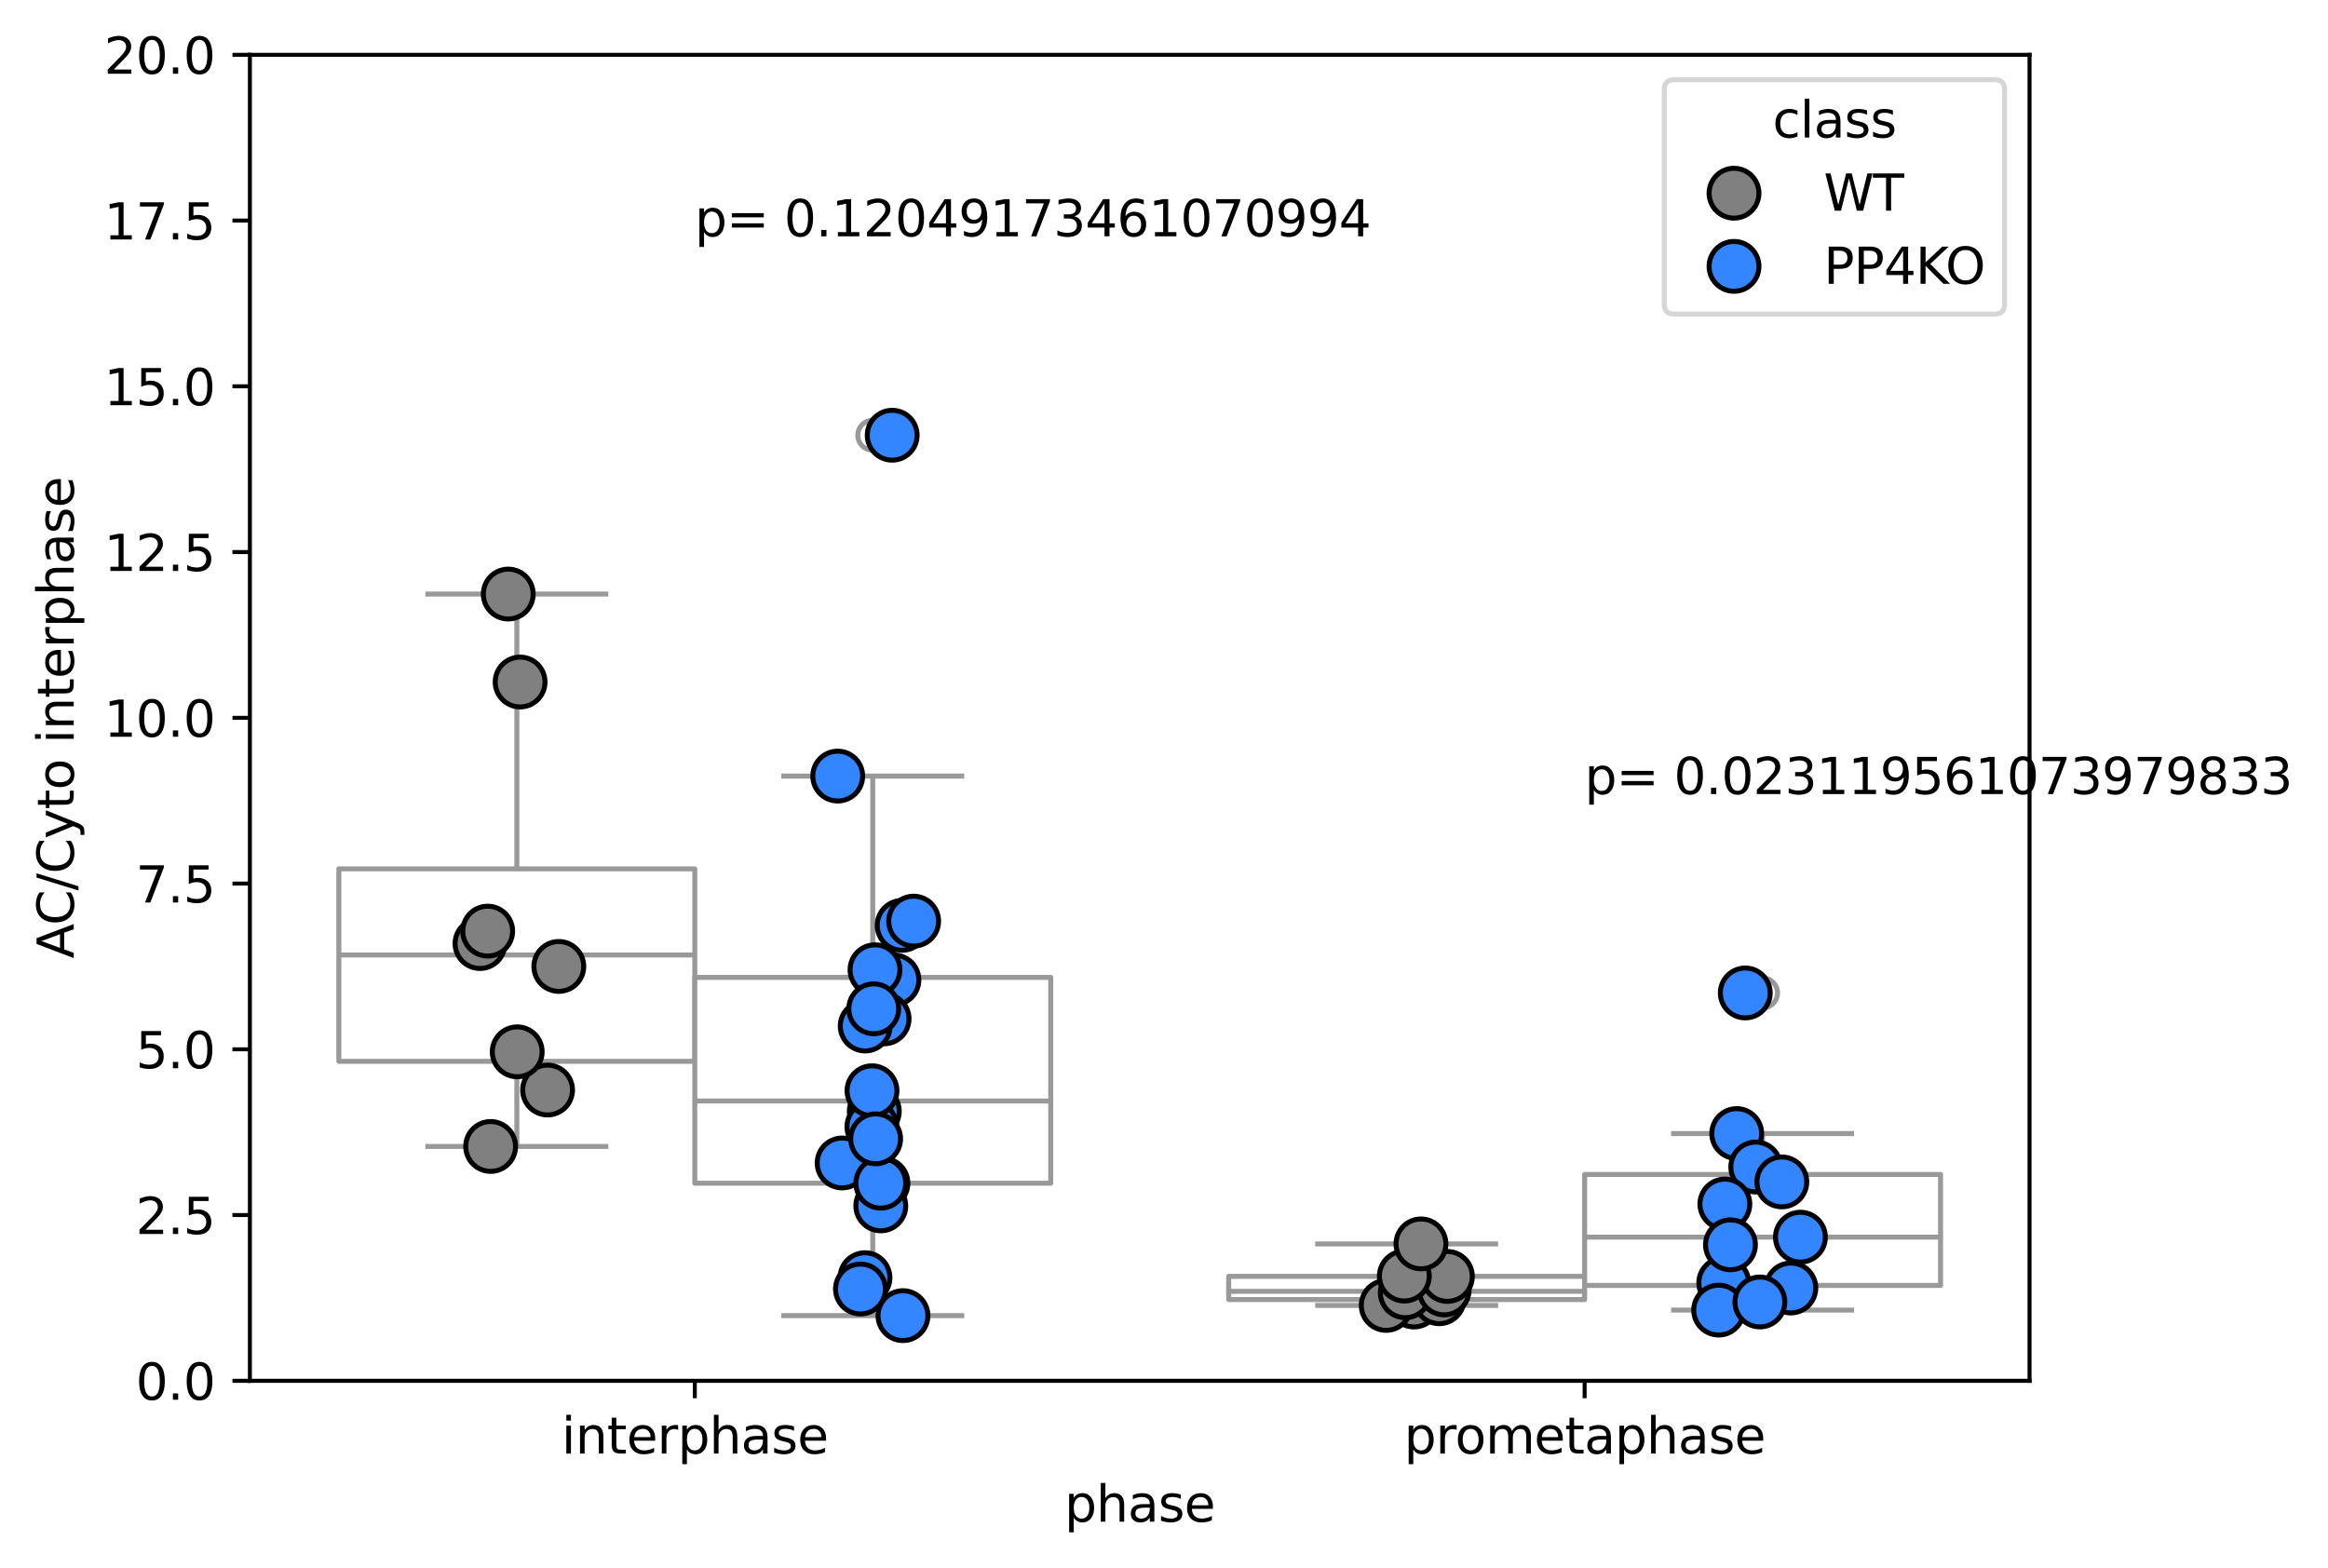 <?xml version="1.0" encoding="utf-8" standalone="no"?>
<!DOCTYPE svg PUBLIC "-//W3C//DTD SVG 1.1//EN"
  "http://www.w3.org/Graphics/SVG/1.1/DTD/svg11.dtd">
<svg xmlns:xlink="http://www.w3.org/1999/xlink" width="467.156pt" height="314.667pt" viewBox="0 0 467.156 314.667" xmlns="http://www.w3.org/2000/svg" version="1.1">
 <defs>
  <style type="text/css">*{stroke-linejoin: round; stroke-linecap: butt}</style>
 </defs>
 <g id="figure_1">
  <g id="patch_1">
   <path d="M 0 314.667 
L 467.156 314.667 
L 467.156 0 
L 0 0 
z
" style="fill: #ffffff"/>
  </g>
  <g id="axes_1">
   <g id="patch_2">
    <path d="M 50.144 277.111 
L 407.264 277.111 
L 407.264 10.999 
L 50.144 10.999 
z
" style="fill: #ffffff"/>
   </g>
   <g id="matplotlib.axis_1">
    <g id="xtick_1">
     <g id="line2d_1">
      <defs>
       <path id="m6ae30574eb" d="M 0 0 
L 0 3.5 
" style="stroke: #000000; stroke-width: 0.8"/>
      </defs>
      <g>
       <use xlink:href="#m6ae30574eb" x="139.424" y="277.111" style="stroke: #000000; stroke-width: 0.8"/>
      </g>
     </g>
     <g id="text_1">
      <!-- interphase -->
      <g transform="translate(112.685 291.71) scale(0.1 -0.1)">
       <defs>
        <path id="DejaVuSans-69" d="M 603 3500 
L 1178 3500 
L 1178 0 
L 603 0 
L 603 3500 
z
M 603 4863 
L 1178 4863 
L 1178 4134 
L 603 4134 
L 603 4863 
z
" transform="scale(0.016)"/>
        <path id="DejaVuSans-6e" d="M 3513 2113 
L 3513 0 
L 2938 0 
L 2938 2094 
Q 2938 2591 2744 2837 
Q 2550 3084 2163 3084 
Q 1697 3084 1428 2787 
Q 1159 2491 1159 1978 
L 1159 0 
L 581 0 
L 581 3500 
L 1159 3500 
L 1159 2956 
Q 1366 3272 1645 3428 
Q 1925 3584 2291 3584 
Q 2894 3584 3203 3211 
Q 3513 2838 3513 2113 
z
" transform="scale(0.016)"/>
        <path id="DejaVuSans-74" d="M 1172 4494 
L 1172 3500 
L 2356 3500 
L 2356 3053 
L 1172 3053 
L 1172 1153 
Q 1172 725 1289 603 
Q 1406 481 1766 481 
L 2356 481 
L 2356 0 
L 1766 0 
Q 1100 0 847 248 
Q 594 497 594 1153 
L 594 3053 
L 172 3053 
L 172 3500 
L 594 3500 
L 594 4494 
L 1172 4494 
z
" transform="scale(0.016)"/>
        <path id="DejaVuSans-65" d="M 3597 1894 
L 3597 1613 
L 953 1613 
Q 991 1019 1311 708 
Q 1631 397 2203 397 
Q 2534 397 2845 478 
Q 3156 559 3463 722 
L 3463 178 
Q 3153 47 2828 -22 
Q 2503 -91 2169 -91 
Q 1331 -91 842 396 
Q 353 884 353 1716 
Q 353 2575 817 3079 
Q 1281 3584 2069 3584 
Q 2775 3584 3186 3129 
Q 3597 2675 3597 1894 
z
M 3022 2063 
Q 3016 2534 2758 2815 
Q 2500 3097 2075 3097 
Q 1594 3097 1305 2825 
Q 1016 2553 972 2059 
L 3022 2063 
z
" transform="scale(0.016)"/>
        <path id="DejaVuSans-72" d="M 2631 2963 
Q 2534 3019 2420 3045 
Q 2306 3072 2169 3072 
Q 1681 3072 1420 2755 
Q 1159 2438 1159 1844 
L 1159 0 
L 581 0 
L 581 3500 
L 1159 3500 
L 1159 2956 
Q 1341 3275 1631 3429 
Q 1922 3584 2338 3584 
Q 2397 3584 2469 3576 
Q 2541 3569 2628 3553 
L 2631 2963 
z
" transform="scale(0.016)"/>
        <path id="DejaVuSans-70" d="M 1159 525 
L 1159 -1331 
L 581 -1331 
L 581 3500 
L 1159 3500 
L 1159 2969 
Q 1341 3281 1617 3432 
Q 1894 3584 2278 3584 
Q 2916 3584 3314 3078 
Q 3713 2572 3713 1747 
Q 3713 922 3314 415 
Q 2916 -91 2278 -91 
Q 1894 -91 1617 61 
Q 1341 213 1159 525 
z
M 3116 1747 
Q 3116 2381 2855 2742 
Q 2594 3103 2138 3103 
Q 1681 3103 1420 2742 
Q 1159 2381 1159 1747 
Q 1159 1113 1420 752 
Q 1681 391 2138 391 
Q 2594 391 2855 752 
Q 3116 1113 3116 1747 
z
" transform="scale(0.016)"/>
        <path id="DejaVuSans-68" d="M 3513 2113 
L 3513 0 
L 2938 0 
L 2938 2094 
Q 2938 2591 2744 2837 
Q 2550 3084 2163 3084 
Q 1697 3084 1428 2787 
Q 1159 2491 1159 1978 
L 1159 0 
L 581 0 
L 581 4863 
L 1159 4863 
L 1159 2956 
Q 1366 3272 1645 3428 
Q 1925 3584 2291 3584 
Q 2894 3584 3203 3211 
Q 3513 2838 3513 2113 
z
" transform="scale(0.016)"/>
        <path id="DejaVuSans-61" d="M 2194 1759 
Q 1497 1759 1228 1600 
Q 959 1441 959 1056 
Q 959 750 1161 570 
Q 1363 391 1709 391 
Q 2188 391 2477 730 
Q 2766 1069 2766 1631 
L 2766 1759 
L 2194 1759 
z
M 3341 1997 
L 3341 0 
L 2766 0 
L 2766 531 
Q 2569 213 2275 61 
Q 1981 -91 1556 -91 
Q 1019 -91 701 211 
Q 384 513 384 1019 
Q 384 1609 779 1909 
Q 1175 2209 1959 2209 
L 2766 2209 
L 2766 2266 
Q 2766 2663 2505 2880 
Q 2244 3097 1772 3097 
Q 1472 3097 1187 3025 
Q 903 2953 641 2809 
L 641 3341 
Q 956 3463 1253 3523 
Q 1550 3584 1831 3584 
Q 2591 3584 2966 3190 
Q 3341 2797 3341 1997 
z
" transform="scale(0.016)"/>
        <path id="DejaVuSans-73" d="M 2834 3397 
L 2834 2853 
Q 2591 2978 2328 3040 
Q 2066 3103 1784 3103 
Q 1356 3103 1142 2972 
Q 928 2841 928 2578 
Q 928 2378 1081 2264 
Q 1234 2150 1697 2047 
L 1894 2003 
Q 2506 1872 2764 1633 
Q 3022 1394 3022 966 
Q 3022 478 2636 193 
Q 2250 -91 1575 -91 
Q 1294 -91 989 -36 
Q 684 19 347 128 
L 347 722 
Q 666 556 975 473 
Q 1284 391 1588 391 
Q 1994 391 2212 530 
Q 2431 669 2431 922 
Q 2431 1156 2273 1281 
Q 2116 1406 1581 1522 
L 1381 1569 
Q 847 1681 609 1914 
Q 372 2147 372 2553 
Q 372 3047 722 3315 
Q 1072 3584 1716 3584 
Q 2034 3584 2315 3537 
Q 2597 3491 2834 3397 
z
" transform="scale(0.016)"/>
       </defs>
       <use xlink:href="#DejaVuSans-69"/>
       <use xlink:href="#DejaVuSans-6e" x="27.783"/>
       <use xlink:href="#DejaVuSans-74" x="91.162"/>
       <use xlink:href="#DejaVuSans-65" x="130.371"/>
       <use xlink:href="#DejaVuSans-72" x="191.895"/>
       <use xlink:href="#DejaVuSans-70" x="233.008"/>
       <use xlink:href="#DejaVuSans-68" x="296.484"/>
       <use xlink:href="#DejaVuSans-61" x="359.863"/>
       <use xlink:href="#DejaVuSans-73" x="421.143"/>
       <use xlink:href="#DejaVuSans-65" x="473.242"/>
      </g>
     </g>
    </g>
    <g id="xtick_2">
     <g id="line2d_2">
      <g>
       <use xlink:href="#m6ae30574eb" x="317.984" y="277.111" style="stroke: #000000; stroke-width: 0.8"/>
      </g>
     </g>
     <g id="text_2">
      <!-- prometaphase -->
      <g transform="translate(281.748 291.71) scale(0.1 -0.1)">
       <defs>
        <path id="DejaVuSans-6f" d="M 1959 3097 
Q 1497 3097 1228 2736 
Q 959 2375 959 1747 
Q 959 1119 1226 758 
Q 1494 397 1959 397 
Q 2419 397 2687 759 
Q 2956 1122 2956 1747 
Q 2956 2369 2687 2733 
Q 2419 3097 1959 3097 
z
M 1959 3584 
Q 2709 3584 3137 3096 
Q 3566 2609 3566 1747 
Q 3566 888 3137 398 
Q 2709 -91 1959 -91 
Q 1206 -91 779 398 
Q 353 888 353 1747 
Q 353 2609 779 3096 
Q 1206 3584 1959 3584 
z
" transform="scale(0.016)"/>
        <path id="DejaVuSans-6d" d="M 3328 2828 
Q 3544 3216 3844 3400 
Q 4144 3584 4550 3584 
Q 5097 3584 5394 3201 
Q 5691 2819 5691 2113 
L 5691 0 
L 5113 0 
L 5113 2094 
Q 5113 2597 4934 2840 
Q 4756 3084 4391 3084 
Q 3944 3084 3684 2787 
Q 3425 2491 3425 1978 
L 3425 0 
L 2847 0 
L 2847 2094 
Q 2847 2600 2669 2842 
Q 2491 3084 2119 3084 
Q 1678 3084 1418 2786 
Q 1159 2488 1159 1978 
L 1159 0 
L 581 0 
L 581 3500 
L 1159 3500 
L 1159 2956 
Q 1356 3278 1631 3431 
Q 1906 3584 2284 3584 
Q 2666 3584 2933 3390 
Q 3200 3197 3328 2828 
z
" transform="scale(0.016)"/>
       </defs>
       <use xlink:href="#DejaVuSans-70"/>
       <use xlink:href="#DejaVuSans-72" x="63.477"/>
       <use xlink:href="#DejaVuSans-6f" x="102.34"/>
       <use xlink:href="#DejaVuSans-6d" x="163.521"/>
       <use xlink:href="#DejaVuSans-65" x="260.934"/>
       <use xlink:href="#DejaVuSans-74" x="322.457"/>
       <use xlink:href="#DejaVuSans-61" x="361.666"/>
       <use xlink:href="#DejaVuSans-70" x="422.945"/>
       <use xlink:href="#DejaVuSans-68" x="486.422"/>
       <use xlink:href="#DejaVuSans-61" x="549.801"/>
       <use xlink:href="#DejaVuSans-73" x="611.08"/>
       <use xlink:href="#DejaVuSans-65" x="663.18"/>
      </g>
     </g>
    </g>
    <g id="text_3">
     <!-- phase -->
     <g transform="translate(213.615 305.388) scale(0.1 -0.1)">
      <use xlink:href="#DejaVuSans-70"/>
      <use xlink:href="#DejaVuSans-68" x="63.477"/>
      <use xlink:href="#DejaVuSans-61" x="126.855"/>
      <use xlink:href="#DejaVuSans-73" x="188.135"/>
      <use xlink:href="#DejaVuSans-65" x="240.234"/>
     </g>
    </g>
   </g>
   <g id="matplotlib.axis_2">
    <g id="ytick_1">
     <g id="line2d_3">
      <defs>
       <path id="m4c7e54ae2d" d="M 0 0 
L -3.5 0 
" style="stroke: #000000; stroke-width: 0.8"/>
      </defs>
      <g>
       <use xlink:href="#m4c7e54ae2d" x="50.144" y="277.111" style="stroke: #000000; stroke-width: 0.8"/>
      </g>
     </g>
     <g id="text_4">
      <!-- 0.0 -->
      <g transform="translate(27.241 280.91) scale(0.1 -0.1)">
       <defs>
        <path id="DejaVuSans-30" d="M 2034 4250 
Q 1547 4250 1301 3770 
Q 1056 3291 1056 2328 
Q 1056 1369 1301 889 
Q 1547 409 2034 409 
Q 2525 409 2770 889 
Q 3016 1369 3016 2328 
Q 3016 3291 2770 3770 
Q 2525 4250 2034 4250 
z
M 2034 4750 
Q 2819 4750 3233 4129 
Q 3647 3509 3647 2328 
Q 3647 1150 3233 529 
Q 2819 -91 2034 -91 
Q 1250 -91 836 529 
Q 422 1150 422 2328 
Q 422 3509 836 4129 
Q 1250 4750 2034 4750 
z
" transform="scale(0.016)"/>
        <path id="DejaVuSans-2e" d="M 684 794 
L 1344 794 
L 1344 0 
L 684 0 
L 684 794 
z
" transform="scale(0.016)"/>
       </defs>
       <use xlink:href="#DejaVuSans-30"/>
       <use xlink:href="#DejaVuSans-2e" x="63.623"/>
       <use xlink:href="#DejaVuSans-30" x="95.41"/>
      </g>
     </g>
    </g>
    <g id="ytick_2">
     <g id="line2d_4">
      <g>
       <use xlink:href="#m4c7e54ae2d" x="50.144" y="243.847" style="stroke: #000000; stroke-width: 0.8"/>
      </g>
     </g>
     <g id="text_5">
      <!-- 2.5 -->
      <g transform="translate(27.241 247.646) scale(0.1 -0.1)">
       <defs>
        <path id="DejaVuSans-32" d="M 1228 531 
L 3431 531 
L 3431 0 
L 469 0 
L 469 531 
Q 828 903 1448 1529 
Q 2069 2156 2228 2338 
Q 2531 2678 2651 2914 
Q 2772 3150 2772 3378 
Q 2772 3750 2511 3984 
Q 2250 4219 1831 4219 
Q 1534 4219 1204 4116 
Q 875 4013 500 3803 
L 500 4441 
Q 881 4594 1212 4672 
Q 1544 4750 1819 4750 
Q 2544 4750 2975 4387 
Q 3406 4025 3406 3419 
Q 3406 3131 3298 2873 
Q 3191 2616 2906 2266 
Q 2828 2175 2409 1742 
Q 1991 1309 1228 531 
z
" transform="scale(0.016)"/>
        <path id="DejaVuSans-35" d="M 691 4666 
L 3169 4666 
L 3169 4134 
L 1269 4134 
L 1269 2991 
Q 1406 3038 1543 3061 
Q 1681 3084 1819 3084 
Q 2600 3084 3056 2656 
Q 3513 2228 3513 1497 
Q 3513 744 3044 326 
Q 2575 -91 1722 -91 
Q 1428 -91 1123 -41 
Q 819 9 494 109 
L 494 744 
Q 775 591 1075 516 
Q 1375 441 1709 441 
Q 2250 441 2565 725 
Q 2881 1009 2881 1497 
Q 2881 1984 2565 2268 
Q 2250 2553 1709 2553 
Q 1456 2553 1204 2497 
Q 953 2441 691 2322 
L 691 4666 
z
" transform="scale(0.016)"/>
       </defs>
       <use xlink:href="#DejaVuSans-32"/>
       <use xlink:href="#DejaVuSans-2e" x="63.623"/>
       <use xlink:href="#DejaVuSans-35" x="95.41"/>
      </g>
     </g>
    </g>
    <g id="ytick_3">
     <g id="line2d_5">
      <g>
       <use xlink:href="#m4c7e54ae2d" x="50.144" y="210.583" style="stroke: #000000; stroke-width: 0.8"/>
      </g>
     </g>
     <g id="text_6">
      <!-- 5.0 -->
      <g transform="translate(27.241 214.382) scale(0.1 -0.1)">
       <use xlink:href="#DejaVuSans-35"/>
       <use xlink:href="#DejaVuSans-2e" x="63.623"/>
       <use xlink:href="#DejaVuSans-30" x="95.41"/>
      </g>
     </g>
    </g>
    <g id="ytick_4">
     <g id="line2d_6">
      <g>
       <use xlink:href="#m4c7e54ae2d" x="50.144" y="177.319" style="stroke: #000000; stroke-width: 0.8"/>
      </g>
     </g>
     <g id="text_7">
      <!-- 7.5 -->
      <g transform="translate(27.241 181.118) scale(0.1 -0.1)">
       <defs>
        <path id="DejaVuSans-37" d="M 525 4666 
L 3525 4666 
L 3525 4397 
L 1831 0 
L 1172 0 
L 2766 4134 
L 525 4134 
L 525 4666 
z
" transform="scale(0.016)"/>
       </defs>
       <use xlink:href="#DejaVuSans-37"/>
       <use xlink:href="#DejaVuSans-2e" x="63.623"/>
       <use xlink:href="#DejaVuSans-35" x="95.41"/>
      </g>
     </g>
    </g>
    <g id="ytick_5">
     <g id="line2d_7">
      <g>
       <use xlink:href="#m4c7e54ae2d" x="50.144" y="144.055" style="stroke: #000000; stroke-width: 0.8"/>
      </g>
     </g>
     <g id="text_8">
      <!-- 10.0 -->
      <g transform="translate(20.878 147.854) scale(0.1 -0.1)">
       <defs>
        <path id="DejaVuSans-31" d="M 794 531 
L 1825 531 
L 1825 4091 
L 703 3866 
L 703 4441 
L 1819 4666 
L 2450 4666 
L 2450 531 
L 3481 531 
L 3481 0 
L 794 0 
L 794 531 
z
" transform="scale(0.016)"/>
       </defs>
       <use xlink:href="#DejaVuSans-31"/>
       <use xlink:href="#DejaVuSans-30" x="63.623"/>
       <use xlink:href="#DejaVuSans-2e" x="127.246"/>
       <use xlink:href="#DejaVuSans-30" x="159.033"/>
      </g>
     </g>
    </g>
    <g id="ytick_6">
     <g id="line2d_8">
      <g>
       <use xlink:href="#m4c7e54ae2d" x="50.144" y="110.791" style="stroke: #000000; stroke-width: 0.8"/>
      </g>
     </g>
     <g id="text_9">
      <!-- 12.5 -->
      <g transform="translate(20.878 114.59) scale(0.1 -0.1)">
       <use xlink:href="#DejaVuSans-31"/>
       <use xlink:href="#DejaVuSans-32" x="63.623"/>
       <use xlink:href="#DejaVuSans-2e" x="127.246"/>
       <use xlink:href="#DejaVuSans-35" x="159.033"/>
      </g>
     </g>
    </g>
    <g id="ytick_7">
     <g id="line2d_9">
      <g>
       <use xlink:href="#m4c7e54ae2d" x="50.144" y="77.527" style="stroke: #000000; stroke-width: 0.8"/>
      </g>
     </g>
     <g id="text_10">
      <!-- 15.0 -->
      <g transform="translate(20.878 81.326) scale(0.1 -0.1)">
       <use xlink:href="#DejaVuSans-31"/>
       <use xlink:href="#DejaVuSans-35" x="63.623"/>
       <use xlink:href="#DejaVuSans-2e" x="127.246"/>
       <use xlink:href="#DejaVuSans-30" x="159.033"/>
      </g>
     </g>
    </g>
    <g id="ytick_8">
     <g id="line2d_10">
      <g>
       <use xlink:href="#m4c7e54ae2d" x="50.144" y="44.263" style="stroke: #000000; stroke-width: 0.8"/>
      </g>
     </g>
     <g id="text_11">
      <!-- 17.5 -->
      <g transform="translate(20.878 48.062) scale(0.1 -0.1)">
       <use xlink:href="#DejaVuSans-31"/>
       <use xlink:href="#DejaVuSans-37" x="63.623"/>
       <use xlink:href="#DejaVuSans-2e" x="127.246"/>
       <use xlink:href="#DejaVuSans-35" x="159.033"/>
      </g>
     </g>
    </g>
    <g id="ytick_9">
     <g id="line2d_11">
      <g>
       <use xlink:href="#m4c7e54ae2d" x="50.144" y="10.999" style="stroke: #000000; stroke-width: 0.8"/>
      </g>
     </g>
     <g id="text_12">
      <!-- 20.0 -->
      <g transform="translate(20.878 14.798) scale(0.1 -0.1)">
       <use xlink:href="#DejaVuSans-32"/>
       <use xlink:href="#DejaVuSans-30" x="63.623"/>
       <use xlink:href="#DejaVuSans-2e" x="127.246"/>
       <use xlink:href="#DejaVuSans-30" x="159.033"/>
      </g>
     </g>
    </g>
    <g id="text_13">
     <!-- AC/Cyto interphase -->
     <g transform="translate(14.798 192.361) rotate(-90) scale(0.1 -0.1)">
      <defs>
       <path id="DejaVuSans-41" d="M 2188 4044 
L 1331 1722 
L 3047 1722 
L 2188 4044 
z
M 1831 4666 
L 2547 4666 
L 4325 0 
L 3669 0 
L 3244 1197 
L 1141 1197 
L 716 0 
L 50 0 
L 1831 4666 
z
" transform="scale(0.016)"/>
       <path id="DejaVuSans-43" d="M 4122 4306 
L 4122 3641 
Q 3803 3938 3442 4084 
Q 3081 4231 2675 4231 
Q 1875 4231 1450 3742 
Q 1025 3253 1025 2328 
Q 1025 1406 1450 917 
Q 1875 428 2675 428 
Q 3081 428 3442 575 
Q 3803 722 4122 1019 
L 4122 359 
Q 3791 134 3420 21 
Q 3050 -91 2638 -91 
Q 1578 -91 968 557 
Q 359 1206 359 2328 
Q 359 3453 968 4101 
Q 1578 4750 2638 4750 
Q 3056 4750 3426 4639 
Q 3797 4528 4122 4306 
z
" transform="scale(0.016)"/>
       <path id="DejaVuSans-2f" d="M 1625 4666 
L 2156 4666 
L 531 -594 
L 0 -594 
L 1625 4666 
z
" transform="scale(0.016)"/>
       <path id="DejaVuSans-79" d="M 2059 -325 
Q 1816 -950 1584 -1140 
Q 1353 -1331 966 -1331 
L 506 -1331 
L 506 -850 
L 844 -850 
Q 1081 -850 1212 -737 
Q 1344 -625 1503 -206 
L 1606 56 
L 191 3500 
L 800 3500 
L 1894 763 
L 2988 3500 
L 3597 3500 
L 2059 -325 
z
" transform="scale(0.016)"/>
       <path id="DejaVuSans-20" transform="scale(0.016)"/>
      </defs>
      <use xlink:href="#DejaVuSans-41"/>
      <use xlink:href="#DejaVuSans-43" x="66.658"/>
      <use xlink:href="#DejaVuSans-2f" x="136.482"/>
      <use xlink:href="#DejaVuSans-43" x="170.174"/>
      <use xlink:href="#DejaVuSans-79" x="239.998"/>
      <use xlink:href="#DejaVuSans-74" x="299.178"/>
      <use xlink:href="#DejaVuSans-6f" x="338.387"/>
      <use xlink:href="#DejaVuSans-20" x="399.568"/>
      <use xlink:href="#DejaVuSans-69" x="431.355"/>
      <use xlink:href="#DejaVuSans-6e" x="459.139"/>
      <use xlink:href="#DejaVuSans-74" x="522.518"/>
      <use xlink:href="#DejaVuSans-65" x="561.727"/>
      <use xlink:href="#DejaVuSans-72" x="623.25"/>
      <use xlink:href="#DejaVuSans-70" x="664.363"/>
      <use xlink:href="#DejaVuSans-68" x="727.84"/>
      <use xlink:href="#DejaVuSans-61" x="791.219"/>
      <use xlink:href="#DejaVuSans-73" x="852.498"/>
      <use xlink:href="#DejaVuSans-65" x="904.598"/>
     </g>
    </g>
   </g>
   <g id="patch_3">
    <path d="M 68 213.002 
L 139.424 213.002 
L 139.424 174.366 
L 68 174.366 
L 68 213.002 
z
" clip-path="url(#p5ec053acb6)" style="fill: #ffffff; stroke: #999999; stroke-linejoin: miter"/>
   </g>
   <g id="line2d_12">
    <path d="M 103.712 213.002 
L 103.712 230.077 
" clip-path="url(#p5ec053acb6)" style="fill: none; stroke: #999999"/>
   </g>
   <g id="line2d_13">
    <path d="M 103.712 174.366 
L 103.712 119.218 
" clip-path="url(#p5ec053acb6)" style="fill: none; stroke: #999999"/>
   </g>
   <g id="line2d_14">
    <path d="M 85.856 230.077 
L 121.568 230.077 
" clip-path="url(#p5ec053acb6)" style="fill: none; stroke: #999999; stroke-linecap: square"/>
   </g>
   <g id="line2d_15">
    <path d="M 85.856 119.218 
L 121.568 119.218 
" clip-path="url(#p5ec053acb6)" style="fill: none; stroke: #999999; stroke-linecap: square"/>
   </g>
   <g id="line2d_16"/>
   <g id="patch_4">
    <path d="M 246.56 260.802 
L 317.984 260.802 
L 317.984 256.144 
L 246.56 256.144 
L 246.56 260.802 
z
" clip-path="url(#p5ec053acb6)" style="fill: #ffffff; stroke: #999999; stroke-linejoin: miter"/>
   </g>
   <g id="line2d_17">
    <path d="M 282.272 260.802 
L 282.272 261.979 
" clip-path="url(#p5ec053acb6)" style="fill: none; stroke: #999999"/>
   </g>
   <g id="line2d_18">
    <path d="M 282.272 256.144 
L 282.272 249.632 
" clip-path="url(#p5ec053acb6)" style="fill: none; stroke: #999999"/>
   </g>
   <g id="line2d_19">
    <path d="M 264.416 261.979 
L 300.128 261.979 
" clip-path="url(#p5ec053acb6)" style="fill: none; stroke: #999999; stroke-linecap: square"/>
   </g>
   <g id="line2d_20">
    <path d="M 264.416 249.632 
L 300.128 249.632 
" clip-path="url(#p5ec053acb6)" style="fill: none; stroke: #999999; stroke-linecap: square"/>
   </g>
   <g id="line2d_21"/>
   <g id="patch_5">
    <path d="M 139.424 237.453 
L 210.848 237.453 
L 210.848 196.148 
L 139.424 196.148 
L 139.424 237.453 
z
" clip-path="url(#p5ec053acb6)" style="fill: #ffffff; stroke: #999999; stroke-linejoin: miter"/>
   </g>
   <g id="line2d_22">
    <path d="M 175.136 237.453 
L 175.136 264.031 
" clip-path="url(#p5ec053acb6)" style="fill: none; stroke: #999999"/>
   </g>
   <g id="line2d_23">
    <path d="M 175.136 196.148 
L 175.136 155.748 
" clip-path="url(#p5ec053acb6)" style="fill: none; stroke: #999999"/>
   </g>
   <g id="line2d_24">
    <path d="M 157.28 264.031 
L 192.992 264.031 
" clip-path="url(#p5ec053acb6)" style="fill: none; stroke: #999999; stroke-linecap: square"/>
   </g>
   <g id="line2d_25">
    <path d="M 157.28 155.748 
L 192.992 155.748 
" clip-path="url(#p5ec053acb6)" style="fill: none; stroke: #999999; stroke-linecap: square"/>
   </g>
   <g id="line2d_26">
    <defs>
     <path id="m2929473d48" d="M 0 3 
C 0.796 3 1.559 2.684 2.121 2.121 
C 2.684 1.559 3 0.796 3 0 
C 3 -0.796 2.684 -1.559 2.121 -2.121 
C 1.559 -2.684 0.796 -3 0 -3 
C -0.796 -3 -1.559 -2.684 -2.121 -2.121 
C -2.684 -1.559 -3 -0.796 -3 0 
C -3 0.796 -2.684 1.559 -2.121 2.121 
C -1.559 2.684 -0.796 3 0 3 
z
" style="stroke: #999999"/>
    </defs>
    <g clip-path="url(#p5ec053acb6)">
     <use xlink:href="#m2929473d48" x="175.136" y="87.343" style="fill-opacity: 0; stroke: #999999"/>
    </g>
   </g>
   <g id="patch_6">
    <path d="M 317.984 257.963 
L 389.408 257.963 
L 389.408 235.698 
L 317.984 235.698 
L 317.984 257.963 
z
" clip-path="url(#p5ec053acb6)" style="fill: #ffffff; stroke: #999999; stroke-linejoin: miter"/>
   </g>
   <g id="line2d_27">
    <path d="M 353.696 257.963 
L 353.696 262.919 
" clip-path="url(#p5ec053acb6)" style="fill: none; stroke: #999999"/>
   </g>
   <g id="line2d_28">
    <path d="M 353.696 235.698 
L 353.696 227.492 
" clip-path="url(#p5ec053acb6)" style="fill: none; stroke: #999999"/>
   </g>
   <g id="line2d_29">
    <path d="M 335.84 262.919 
L 371.552 262.919 
" clip-path="url(#p5ec053acb6)" style="fill: none; stroke: #999999; stroke-linecap: square"/>
   </g>
   <g id="line2d_30">
    <path d="M 335.84 227.492 
L 371.552 227.492 
" clip-path="url(#p5ec053acb6)" style="fill: none; stroke: #999999; stroke-linecap: square"/>
   </g>
   <g id="line2d_31">
    <g clip-path="url(#p5ec053acb6)">
     <use xlink:href="#m2929473d48" x="353.696" y="199.273" style="fill-opacity: 0; stroke: #999999"/>
    </g>
   </g>
   <g id="line2d_32">
    <path d="M 68 191.654 
L 139.424 191.654 
" clip-path="url(#p5ec053acb6)" style="fill: none; stroke: #999999"/>
   </g>
   <g id="line2d_33">
    <path d="M 246.56 259.155 
L 317.984 259.155 
" clip-path="url(#p5ec053acb6)" style="fill: none; stroke: #999999"/>
   </g>
   <g id="line2d_34">
    <path d="M 139.424 220.96 
L 210.848 220.96 
" clip-path="url(#p5ec053acb6)" style="fill: none; stroke: #999999"/>
   </g>
   <g id="line2d_35">
    <path d="M 317.984 248.282 
L 389.408 248.282 
" clip-path="url(#p5ec053acb6)" style="fill: none; stroke: #999999"/>
   </g>
   <g id="patch_7">
    <path d="M 50.144 277.111 
L 50.144 10.999 
" style="fill: none; stroke: #000000; stroke-width: 0.8; stroke-linejoin: miter; stroke-linecap: square"/>
   </g>
   <g id="patch_8">
    <path d="M 407.264 277.111 
L 407.264 10.999 
" style="fill: none; stroke: #000000; stroke-width: 0.8; stroke-linejoin: miter; stroke-linecap: square"/>
   </g>
   <g id="patch_9">
    <path d="M 50.144 277.111 
L 407.264 277.111 
" style="fill: none; stroke: #000000; stroke-width: 0.8; stroke-linejoin: miter; stroke-linecap: square"/>
   </g>
   <g id="patch_10">
    <path d="M 50.144 10.999 
L 407.264 10.999 
" style="fill: none; stroke: #000000; stroke-width: 0.8; stroke-linejoin: miter; stroke-linecap: square"/>
   </g>
   <g id="PathCollection_1">
    <defs>
     <path id="C0_0_afa851965d" d="M 0 5 
C 1.326 5 2.598 4.473 3.536 3.536 
C 4.473 2.598 5 1.326 5 -0 
C 5 -1.326 4.473 -2.598 3.536 -3.536 
C 2.598 -4.473 1.326 -5 0 -5 
C -1.326 -5 -2.598 -4.473 -3.536 -3.536 
C -4.473 -2.598 -5 -1.326 -5 0 
C -5 1.326 -4.473 2.598 -3.536 3.536 
C -2.598 4.473 -1.326 5 0 5 
z
"/>
    </defs>
    <g clip-path="url(#p5ec053acb6)">
     <use xlink:href="#C0_0_afa851965d" x="96.321" y="189.358" style="fill: #808080; stroke: #000000"/>
    </g>
    <g clip-path="url(#p5ec053acb6)">
     <use xlink:href="#C0_0_afa851965d" x="98.457" y="230.077" style="fill: #808080; stroke: #000000"/>
    </g>
    <g clip-path="url(#p5ec053acb6)">
     <use xlink:href="#C0_0_afa851965d" x="112.137" y="193.951" style="fill: #808080; stroke: #000000"/>
    </g>
    <g clip-path="url(#p5ec053acb6)">
     <use xlink:href="#C0_0_afa851965d" x="109.88" y="218.753" style="fill: #808080; stroke: #000000"/>
    </g>
    <g clip-path="url(#p5ec053acb6)">
     <use xlink:href="#C0_0_afa851965d" x="104.37" y="136.87" style="fill: #808080; stroke: #000000"/>
    </g>
    <g clip-path="url(#p5ec053acb6)">
     <use xlink:href="#C0_0_afa851965d" x="103.788" y="211.085" style="fill: #808080; stroke: #000000"/>
    </g>
    <g clip-path="url(#p5ec053acb6)">
     <use xlink:href="#C0_0_afa851965d" x="97.863" y="186.865" style="fill: #808080; stroke: #000000"/>
    </g>
    <g clip-path="url(#p5ec053acb6)">
     <use xlink:href="#C0_0_afa851965d" x="101.99" y="119.218" style="fill: #808080; stroke: #000000"/>
    </g>
   </g>
   <g id="PathCollection_2">
    <defs>
     <path id="C1_0_35946dcc64" d="M 0 5 
C 1.326 5 2.598 4.473 3.536 3.536 
C 4.473 2.598 5 1.326 5 -0 
C 5 -1.326 4.473 -2.598 3.536 -3.536 
C 2.598 -4.473 1.326 -5 0 -5 
C -1.326 -5 -2.598 -4.473 -3.536 -3.536 
C -4.473 -2.598 -5 -1.326 -5 0 
C -5 1.326 -4.473 2.598 -3.536 3.536 
C -2.598 4.473 -1.326 5 0 5 
z
"/>
    </defs>
    <g clip-path="url(#p5ec053acb6)">
     <use xlink:href="#C1_0_35946dcc64" x="179.383" y="196.659" style="fill: #3386ff; stroke: #000000"/>
    </g>
    <g clip-path="url(#p5ec053acb6)">
     <use xlink:href="#C1_0_35946dcc64" x="177.179" y="237.461" style="fill: #3386ff; stroke: #000000"/>
    </g>
    <g clip-path="url(#p5ec053acb6)">
     <use xlink:href="#C1_0_35946dcc64" x="181.034" y="185.708" style="fill: #3386ff; stroke: #000000"/>
    </g>
    <g clip-path="url(#p5ec053acb6)">
     <use xlink:href="#C1_0_35946dcc64" x="177.409" y="204.47" style="fill: #3386ff; stroke: #000000"/>
    </g>
    <g clip-path="url(#p5ec053acb6)">
     <use xlink:href="#C1_0_35946dcc64" x="175.446" y="223.021" style="fill: #3386ff; stroke: #000000"/>
    </g>
    <g clip-path="url(#p5ec053acb6)">
     <use xlink:href="#C1_0_35946dcc64" x="174.964" y="226.106" style="fill: #3386ff; stroke: #000000"/>
    </g>
    <g clip-path="url(#p5ec053acb6)">
     <use xlink:href="#C1_0_35946dcc64" x="176.746" y="241.999" style="fill: #3386ff; stroke: #000000"/>
    </g>
    <g clip-path="url(#p5ec053acb6)">
     <use xlink:href="#C1_0_35946dcc64" x="183.342" y="184.859" style="fill: #3386ff; stroke: #000000"/>
    </g>
    <g clip-path="url(#p5ec053acb6)">
     <use xlink:href="#C1_0_35946dcc64" x="174.983" y="218.899" style="fill: #3386ff; stroke: #000000"/>
    </g>
    <g clip-path="url(#p5ec053acb6)">
     <use xlink:href="#C1_0_35946dcc64" x="175.584" y="194.616" style="fill: #3386ff; stroke: #000000"/>
    </g>
    <g clip-path="url(#p5ec053acb6)">
     <use xlink:href="#C1_0_35946dcc64" x="168.987" y="233.393" style="fill: #3386ff; stroke: #000000"/>
    </g>
    <g clip-path="url(#p5ec053acb6)">
     <use xlink:href="#C1_0_35946dcc64" x="176.749" y="237.45" style="fill: #3386ff; stroke: #000000"/>
    </g>
    <g clip-path="url(#p5ec053acb6)">
     <use xlink:href="#C1_0_35946dcc64" x="181.197" y="264.031" style="fill: #3386ff; stroke: #000000"/>
    </g>
    <g clip-path="url(#p5ec053acb6)">
     <use xlink:href="#C1_0_35946dcc64" x="168.105" y="155.748" style="fill: #3386ff; stroke: #000000"/>
    </g>
    <g clip-path="url(#p5ec053acb6)">
     <use xlink:href="#C1_0_35946dcc64" x="179.037" y="87.343" style="fill: #3386ff; stroke: #000000"/>
    </g>
    <g clip-path="url(#p5ec053acb6)">
     <use xlink:href="#C1_0_35946dcc64" x="173.62" y="205.908" style="fill: #3386ff; stroke: #000000"/>
    </g>
    <g clip-path="url(#p5ec053acb6)">
     <use xlink:href="#C1_0_35946dcc64" x="175.331" y="202.452" style="fill: #3386ff; stroke: #000000"/>
    </g>
    <g clip-path="url(#p5ec053acb6)">
     <use xlink:href="#C1_0_35946dcc64" x="175.711" y="228.546" style="fill: #3386ff; stroke: #000000"/>
    </g>
    <g clip-path="url(#p5ec053acb6)">
     <use xlink:href="#C1_0_35946dcc64" x="173.575" y="256.414" style="fill: #3386ff; stroke: #000000"/>
    </g>
    <g clip-path="url(#p5ec053acb6)">
     <use xlink:href="#C1_0_35946dcc64" x="172.667" y="258.688" style="fill: #3386ff; stroke: #000000"/>
    </g>
   </g>
   <g id="PathCollection_3">
    <defs>
     <path id="C2_0_9da8a82929" d="M 0 5 
C 1.326 5 2.598 4.473 3.536 3.536 
C 4.473 2.598 5 1.326 5 -0 
C 5 -1.326 4.473 -2.598 3.536 -3.536 
C 2.598 -4.473 1.326 -5 0 -5 
C -1.326 -5 -2.598 -4.473 -3.536 -3.536 
C -4.473 -2.598 -5 -1.326 -5 0 
C -5 1.326 -4.473 2.598 -3.536 3.536 
C -2.598 4.473 -1.326 5 0 5 
z
"/>
    </defs>
    <g clip-path="url(#p5ec053acb6)">
     <use xlink:href="#C2_0_9da8a82929" x="283.759" y="261.295" style="fill: #808080; stroke: #000000"/>
    </g>
    <g clip-path="url(#p5ec053acb6)">
     <use xlink:href="#C2_0_9da8a82929" x="288.809" y="260.638" style="fill: #808080; stroke: #000000"/>
    </g>
    <g clip-path="url(#p5ec053acb6)">
     <use xlink:href="#C2_0_9da8a82929" x="278.169" y="261.979" style="fill: #808080; stroke: #000000"/>
    </g>
    <g clip-path="url(#p5ec053acb6)">
     <use xlink:href="#C2_0_9da8a82929" x="281.999" y="259.44" style="fill: #808080; stroke: #000000"/>
    </g>
    <g clip-path="url(#p5ec053acb6)">
     <use xlink:href="#C2_0_9da8a82929" x="289.798" y="258.87" style="fill: #808080; stroke: #000000"/>
    </g>
    <g clip-path="url(#p5ec053acb6)">
     <use xlink:href="#C2_0_9da8a82929" x="290.447" y="256.162" style="fill: #808080; stroke: #000000"/>
    </g>
    <g clip-path="url(#p5ec053acb6)">
     <use xlink:href="#C2_0_9da8a82929" x="281.806" y="256.088" style="fill: #808080; stroke: #000000"/>
    </g>
    <g clip-path="url(#p5ec053acb6)">
     <use xlink:href="#C2_0_9da8a82929" x="285.142" y="249.632" style="fill: #808080; stroke: #000000"/>
    </g>
   </g>
   <g id="PathCollection_4">
    <defs>
     <path id="C3_0_8e2e0c737a" d="M 0 5 
C 1.326 5 2.598 4.473 3.536 3.536 
C 4.473 2.598 5 1.326 5 -0 
C 5 -1.326 4.473 -2.598 3.536 -3.536 
C 2.598 -4.473 1.326 -5 0 -5 
C -1.326 -5 -2.598 -4.473 -3.536 -3.536 
C -4.473 -2.598 -5 -1.326 -5 0 
C -5 1.326 -4.473 2.598 -3.536 3.536 
C -2.598 4.473 -1.326 5 0 5 
z
"/>
    </defs>
    <g clip-path="url(#p5ec053acb6)">
     <use xlink:href="#C3_0_8e2e0c737a" x="348.505" y="227.492" style="fill: #3386ff; stroke: #000000"/>
    </g>
    <g clip-path="url(#p5ec053acb6)">
     <use xlink:href="#C3_0_8e2e0c737a" x="352.326" y="234.201" style="fill: #3386ff; stroke: #000000"/>
    </g>
    <g clip-path="url(#p5ec053acb6)">
     <use xlink:href="#C3_0_8e2e0c737a" x="346.127" y="241.63" style="fill: #3386ff; stroke: #000000"/>
    </g>
    <g clip-path="url(#p5ec053acb6)">
     <use xlink:href="#C3_0_8e2e0c737a" x="357.555" y="237.194" style="fill: #3386ff; stroke: #000000"/>
    </g>
    <g clip-path="url(#p5ec053acb6)">
     <use xlink:href="#C3_0_8e2e0c737a" x="361.289" y="248.282" style="fill: #3386ff; stroke: #000000"/>
    </g>
    <g clip-path="url(#p5ec053acb6)">
     <use xlink:href="#C3_0_8e2e0c737a" x="345.905" y="257.442" style="fill: #3386ff; stroke: #000000"/>
    </g>
    <g clip-path="url(#p5ec053acb6)">
     <use xlink:href="#C3_0_8e2e0c737a" x="344.88" y="262.919" style="fill: #3386ff; stroke: #000000"/>
    </g>
    <g clip-path="url(#p5ec053acb6)">
     <use xlink:href="#C3_0_8e2e0c737a" x="350.221" y="199.273" style="fill: #3386ff; stroke: #000000"/>
    </g>
    <g clip-path="url(#p5ec053acb6)">
     <use xlink:href="#C3_0_8e2e0c737a" x="359.368" y="258.483" style="fill: #3386ff; stroke: #000000"/>
    </g>
    <g clip-path="url(#p5ec053acb6)">
     <use xlink:href="#C3_0_8e2e0c737a" x="347.247" y="249.818" style="fill: #3386ff; stroke: #000000"/>
    </g>
    <g clip-path="url(#p5ec053acb6)">
     <use xlink:href="#C3_0_8e2e0c737a" x="353.153" y="261.288" style="fill: #3386ff; stroke: #000000"/>
    </g>
   </g>
   <g id="line2d_36"/>
   <g id="line2d_37"/>
   <g id="text_14">
    <!-- p= 0.12049173461070994 -->
    <g transform="translate(139.424 47.426) scale(0.1 -0.1)">
     <defs>
      <path id="DejaVuSans-3d" d="M 678 2906 
L 4684 2906 
L 4684 2381 
L 678 2381 
L 678 2906 
z
M 678 1631 
L 4684 1631 
L 4684 1100 
L 678 1100 
L 678 1631 
z
" transform="scale(0.016)"/>
      <path id="DejaVuSans-34" d="M 2419 4116 
L 825 1625 
L 2419 1625 
L 2419 4116 
z
M 2253 4666 
L 3047 4666 
L 3047 1625 
L 3713 1625 
L 3713 1100 
L 3047 1100 
L 3047 0 
L 2419 0 
L 2419 1100 
L 313 1100 
L 313 1709 
L 2253 4666 
z
" transform="scale(0.016)"/>
      <path id="DejaVuSans-39" d="M 703 97 
L 703 672 
Q 941 559 1184 500 
Q 1428 441 1663 441 
Q 2288 441 2617 861 
Q 2947 1281 2994 2138 
Q 2813 1869 2534 1725 
Q 2256 1581 1919 1581 
Q 1219 1581 811 2004 
Q 403 2428 403 3163 
Q 403 3881 828 4315 
Q 1253 4750 1959 4750 
Q 2769 4750 3195 4129 
Q 3622 3509 3622 2328 
Q 3622 1225 3098 567 
Q 2575 -91 1691 -91 
Q 1453 -91 1209 -44 
Q 966 3 703 97 
z
M 1959 2075 
Q 2384 2075 2632 2365 
Q 2881 2656 2881 3163 
Q 2881 3666 2632 3958 
Q 2384 4250 1959 4250 
Q 1534 4250 1286 3958 
Q 1038 3666 1038 3163 
Q 1038 2656 1286 2365 
Q 1534 2075 1959 2075 
z
" transform="scale(0.016)"/>
      <path id="DejaVuSans-33" d="M 2597 2516 
Q 3050 2419 3304 2112 
Q 3559 1806 3559 1356 
Q 3559 666 3084 287 
Q 2609 -91 1734 -91 
Q 1441 -91 1130 -33 
Q 819 25 488 141 
L 488 750 
Q 750 597 1062 519 
Q 1375 441 1716 441 
Q 2309 441 2620 675 
Q 2931 909 2931 1356 
Q 2931 1769 2642 2001 
Q 2353 2234 1838 2234 
L 1294 2234 
L 1294 2753 
L 1863 2753 
Q 2328 2753 2575 2939 
Q 2822 3125 2822 3475 
Q 2822 3834 2567 4026 
Q 2313 4219 1838 4219 
Q 1578 4219 1281 4162 
Q 984 4106 628 3988 
L 628 4550 
Q 988 4650 1302 4700 
Q 1616 4750 1894 4750 
Q 2613 4750 3031 4423 
Q 3450 4097 3450 3541 
Q 3450 3153 3228 2886 
Q 3006 2619 2597 2516 
z
" transform="scale(0.016)"/>
      <path id="DejaVuSans-36" d="M 2113 2584 
Q 1688 2584 1439 2293 
Q 1191 2003 1191 1497 
Q 1191 994 1439 701 
Q 1688 409 2113 409 
Q 2538 409 2786 701 
Q 3034 994 3034 1497 
Q 3034 2003 2786 2293 
Q 2538 2584 2113 2584 
z
M 3366 4563 
L 3366 3988 
Q 3128 4100 2886 4159 
Q 2644 4219 2406 4219 
Q 1781 4219 1451 3797 
Q 1122 3375 1075 2522 
Q 1259 2794 1537 2939 
Q 1816 3084 2150 3084 
Q 2853 3084 3261 2657 
Q 3669 2231 3669 1497 
Q 3669 778 3244 343 
Q 2819 -91 2113 -91 
Q 1303 -91 875 529 
Q 447 1150 447 2328 
Q 447 3434 972 4092 
Q 1497 4750 2381 4750 
Q 2619 4750 2861 4703 
Q 3103 4656 3366 4563 
z
" transform="scale(0.016)"/>
     </defs>
     <use xlink:href="#DejaVuSans-70"/>
     <use xlink:href="#DejaVuSans-3d" x="63.477"/>
     <use xlink:href="#DejaVuSans-20" x="147.266"/>
     <use xlink:href="#DejaVuSans-30" x="179.053"/>
     <use xlink:href="#DejaVuSans-2e" x="242.676"/>
     <use xlink:href="#DejaVuSans-31" x="274.463"/>
     <use xlink:href="#DejaVuSans-32" x="338.086"/>
     <use xlink:href="#DejaVuSans-30" x="401.709"/>
     <use xlink:href="#DejaVuSans-34" x="465.332"/>
     <use xlink:href="#DejaVuSans-39" x="528.955"/>
     <use xlink:href="#DejaVuSans-31" x="592.578"/>
     <use xlink:href="#DejaVuSans-37" x="656.201"/>
     <use xlink:href="#DejaVuSans-33" x="719.824"/>
     <use xlink:href="#DejaVuSans-34" x="783.447"/>
     <use xlink:href="#DejaVuSans-36" x="847.07"/>
     <use xlink:href="#DejaVuSans-31" x="910.693"/>
     <use xlink:href="#DejaVuSans-30" x="974.316"/>
     <use xlink:href="#DejaVuSans-37" x="1037.939"/>
     <use xlink:href="#DejaVuSans-30" x="1101.562"/>
     <use xlink:href="#DejaVuSans-39" x="1165.186"/>
     <use xlink:href="#DejaVuSans-39" x="1228.809"/>
     <use xlink:href="#DejaVuSans-34" x="1292.432"/>
    </g>
   </g>
   <g id="text_15">
    <!-- p= 0.023119561073979833 -->
    <g transform="translate(317.984 159.357) scale(0.1 -0.1)">
     <defs>
      <path id="DejaVuSans-38" d="M 2034 2216 
Q 1584 2216 1326 1975 
Q 1069 1734 1069 1313 
Q 1069 891 1326 650 
Q 1584 409 2034 409 
Q 2484 409 2743 651 
Q 3003 894 3003 1313 
Q 3003 1734 2745 1975 
Q 2488 2216 2034 2216 
z
M 1403 2484 
Q 997 2584 770 2862 
Q 544 3141 544 3541 
Q 544 4100 942 4425 
Q 1341 4750 2034 4750 
Q 2731 4750 3128 4425 
Q 3525 4100 3525 3541 
Q 3525 3141 3298 2862 
Q 3072 2584 2669 2484 
Q 3125 2378 3379 2068 
Q 3634 1759 3634 1313 
Q 3634 634 3220 271 
Q 2806 -91 2034 -91 
Q 1263 -91 848 271 
Q 434 634 434 1313 
Q 434 1759 690 2068 
Q 947 2378 1403 2484 
z
M 1172 3481 
Q 1172 3119 1398 2916 
Q 1625 2713 2034 2713 
Q 2441 2713 2670 2916 
Q 2900 3119 2900 3481 
Q 2900 3844 2670 4047 
Q 2441 4250 2034 4250 
Q 1625 4250 1398 4047 
Q 1172 3844 1172 3481 
z
" transform="scale(0.016)"/>
     </defs>
     <use xlink:href="#DejaVuSans-70"/>
     <use xlink:href="#DejaVuSans-3d" x="63.477"/>
     <use xlink:href="#DejaVuSans-20" x="147.266"/>
     <use xlink:href="#DejaVuSans-30" x="179.053"/>
     <use xlink:href="#DejaVuSans-2e" x="242.676"/>
     <use xlink:href="#DejaVuSans-30" x="274.463"/>
     <use xlink:href="#DejaVuSans-32" x="338.086"/>
     <use xlink:href="#DejaVuSans-33" x="401.709"/>
     <use xlink:href="#DejaVuSans-31" x="465.332"/>
     <use xlink:href="#DejaVuSans-31" x="528.955"/>
     <use xlink:href="#DejaVuSans-39" x="592.578"/>
     <use xlink:href="#DejaVuSans-35" x="656.201"/>
     <use xlink:href="#DejaVuSans-36" x="719.824"/>
     <use xlink:href="#DejaVuSans-31" x="783.447"/>
     <use xlink:href="#DejaVuSans-30" x="847.07"/>
     <use xlink:href="#DejaVuSans-37" x="910.693"/>
     <use xlink:href="#DejaVuSans-33" x="974.316"/>
     <use xlink:href="#DejaVuSans-39" x="1037.939"/>
     <use xlink:href="#DejaVuSans-37" x="1101.562"/>
     <use xlink:href="#DejaVuSans-39" x="1165.186"/>
     <use xlink:href="#DejaVuSans-38" x="1228.809"/>
     <use xlink:href="#DejaVuSans-33" x="1292.432"/>
     <use xlink:href="#DejaVuSans-33" x="1356.055"/>
    </g>
   </g>
   <g id="legend_1">
    <g id="patch_11">
     <path d="M 335.962 63.034 
L 400.264 63.034 
Q 402.264 63.034 402.264 61.034 
L 402.264 17.999 
Q 402.264 15.999 400.264 15.999 
L 335.962 15.999 
Q 333.962 15.999 333.962 17.999 
L 333.962 61.034 
Q 333.962 63.034 335.962 63.034 
z
" style="fill: #ffffff; opacity: 0.8; stroke: #cccccc; stroke-linejoin: miter"/>
    </g>
    <g id="text_16">
     <!-- class -->
     <g transform="translate(355.701 27.598) scale(0.1 -0.1)">
      <defs>
       <path id="DejaVuSans-63" d="M 3122 3366 
L 3122 2828 
Q 2878 2963 2633 3030 
Q 2388 3097 2138 3097 
Q 1578 3097 1268 2742 
Q 959 2388 959 1747 
Q 959 1106 1268 751 
Q 1578 397 2138 397 
Q 2388 397 2633 464 
Q 2878 531 3122 666 
L 3122 134 
Q 2881 22 2623 -34 
Q 2366 -91 2075 -91 
Q 1284 -91 818 406 
Q 353 903 353 1747 
Q 353 2603 823 3093 
Q 1294 3584 2113 3584 
Q 2378 3584 2631 3529 
Q 2884 3475 3122 3366 
z
" transform="scale(0.016)"/>
       <path id="DejaVuSans-6c" d="M 603 4863 
L 1178 4863 
L 1178 0 
L 603 0 
L 603 4863 
z
" transform="scale(0.016)"/>
      </defs>
      <use xlink:href="#DejaVuSans-63"/>
      <use xlink:href="#DejaVuSans-6c" x="54.98"/>
      <use xlink:href="#DejaVuSans-61" x="82.764"/>
      <use xlink:href="#DejaVuSans-73" x="144.043"/>
      <use xlink:href="#DejaVuSans-73" x="196.143"/>
     </g>
    </g>
    <g id="line2d_38">
     <defs>
      <path id="m081ffc90fe" d="M 0 5 
C 1.326 5 2.598 4.473 3.536 3.536 
C 4.473 2.598 5 1.326 5 0 
C 5 -1.326 4.473 -2.598 3.536 -3.536 
C 2.598 -4.473 1.326 -5 0 -5 
C -1.326 -5 -2.598 -4.473 -3.536 -3.536 
C -4.473 -2.598 -5 -1.326 -5 0 
C -5 1.326 -4.473 2.598 -3.536 3.536 
C -2.598 4.473 -1.326 5 0 5 
z
" style="stroke: #000000"/>
     </defs>
     <g>
      <use xlink:href="#m081ffc90fe" x="347.962" y="38.776" style="fill: #808080; stroke: #000000"/>
     </g>
    </g>
    <g id="text_17">
     <!-- WT -->
     <g transform="translate(365.962 42.276) scale(0.1 -0.1)">
      <defs>
       <path id="DejaVuSans-57" d="M 213 4666 
L 850 4666 
L 1831 722 
L 2809 4666 
L 3519 4666 
L 4500 722 
L 5478 4666 
L 6119 4666 
L 4947 0 
L 4153 0 
L 3169 4050 
L 2175 0 
L 1381 0 
L 213 4666 
z
" transform="scale(0.016)"/>
       <path id="DejaVuSans-54" d="M -19 4666 
L 3928 4666 
L 3928 4134 
L 2272 4134 
L 2272 0 
L 1638 0 
L 1638 4134 
L -19 4134 
L -19 4666 
z
" transform="scale(0.016)"/>
      </defs>
      <use xlink:href="#DejaVuSans-57"/>
      <use xlink:href="#DejaVuSans-54" x="98.877"/>
     </g>
    </g>
    <g id="line2d_39">
     <defs>
      <path id="mc4e43d87b0" d="M 0 5 
C 1.326 5 2.598 4.473 3.536 3.536 
C 4.473 2.598 5 1.326 5 0 
C 5 -1.326 4.473 -2.598 3.536 -3.536 
C 2.598 -4.473 1.326 -5 0 -5 
C -1.326 -5 -2.598 -4.473 -3.536 -3.536 
C -4.473 -2.598 -5 -1.326 -5 0 
C -5 1.326 -4.473 2.598 -3.536 3.536 
C -2.598 4.473 -1.326 5 0 5 
z
" style="stroke: #000000"/>
     </defs>
     <g>
      <use xlink:href="#mc4e43d87b0" x="347.962" y="53.454" style="fill: #3386ff; stroke: #000000"/>
     </g>
    </g>
    <g id="text_18">
     <!-- PP4KO -->
     <g transform="translate(365.962 56.954) scale(0.1 -0.1)">
      <defs>
       <path id="DejaVuSans-50" d="M 1259 4147 
L 1259 2394 
L 2053 2394 
Q 2494 2394 2734 2622 
Q 2975 2850 2975 3272 
Q 2975 3691 2734 3919 
Q 2494 4147 2053 4147 
L 1259 4147 
z
M 628 4666 
L 2053 4666 
Q 2838 4666 3239 4311 
Q 3641 3956 3641 3272 
Q 3641 2581 3239 2228 
Q 2838 1875 2053 1875 
L 1259 1875 
L 1259 0 
L 628 0 
L 628 4666 
z
" transform="scale(0.016)"/>
       <path id="DejaVuSans-4b" d="M 628 4666 
L 1259 4666 
L 1259 2694 
L 3353 4666 
L 4166 4666 
L 1850 2491 
L 4331 0 
L 3500 0 
L 1259 2247 
L 1259 0 
L 628 0 
L 628 4666 
z
" transform="scale(0.016)"/>
       <path id="DejaVuSans-4f" d="M 2522 4238 
Q 1834 4238 1429 3725 
Q 1025 3213 1025 2328 
Q 1025 1447 1429 934 
Q 1834 422 2522 422 
Q 3209 422 3611 934 
Q 4013 1447 4013 2328 
Q 4013 3213 3611 3725 
Q 3209 4238 2522 4238 
z
M 2522 4750 
Q 3503 4750 4090 4092 
Q 4678 3434 4678 2328 
Q 4678 1225 4090 567 
Q 3503 -91 2522 -91 
Q 1538 -91 948 565 
Q 359 1222 359 2328 
Q 359 3434 948 4092 
Q 1538 4750 2522 4750 
z
" transform="scale(0.016)"/>
      </defs>
      <use xlink:href="#DejaVuSans-50"/>
      <use xlink:href="#DejaVuSans-50" x="60.303"/>
      <use xlink:href="#DejaVuSans-34" x="120.605"/>
      <use xlink:href="#DejaVuSans-4b" x="184.229"/>
      <use xlink:href="#DejaVuSans-4f" x="244.305"/>
     </g>
    </g>
   </g>
  </g>
 </g>
 <defs>
  <clipPath id="p5ec053acb6">
   <rect x="50.144" y="10.999" width="357.12" height="266.112"/>
  </clipPath>
 </defs>
</svg>

